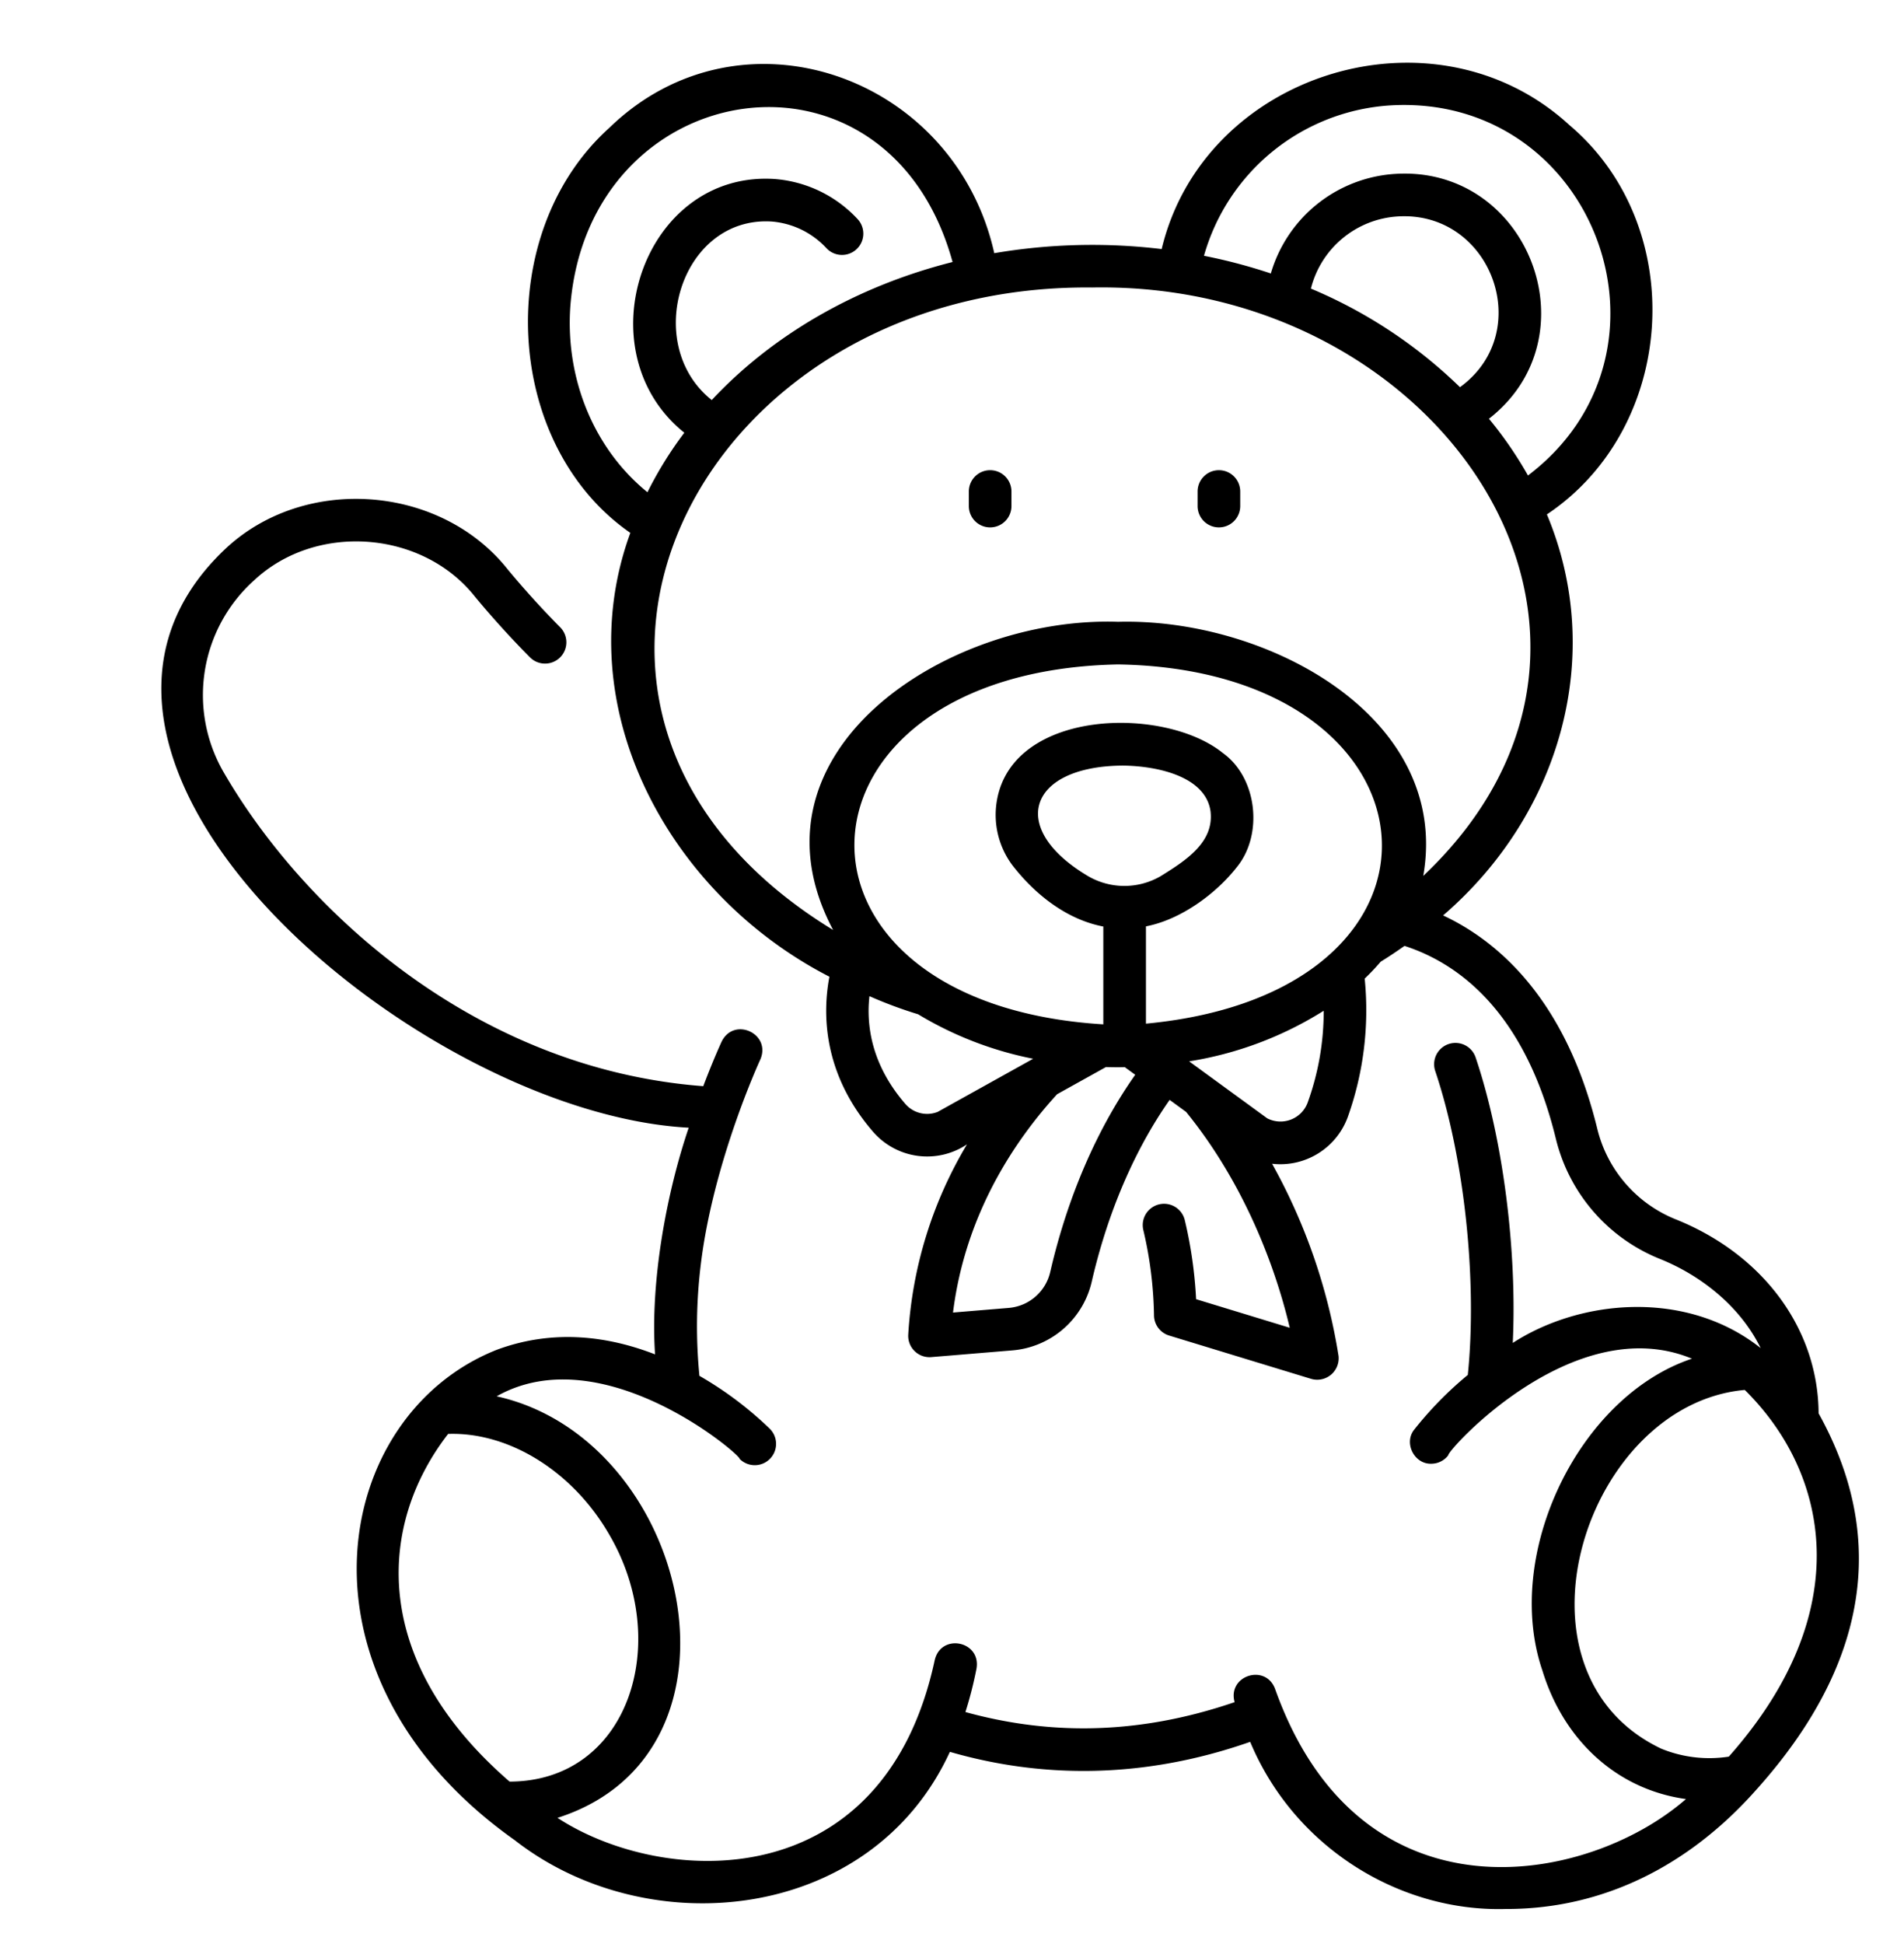 <?xml version="1.0" encoding="UTF-8"?><svg xmlns="http://www.w3.org/2000/svg" xmlns:xlink="http://www.w3.org/1999/xlink" height="501.7" preserveAspectRatio="xMidYMid meet" version="1.0" viewBox="-10.7 -4.4 491.4 501.7" width="491.4" zoomAndPan="magnify"><g id="change1_1"><path d="M117.5,343.9c-42.614,16.872-55.152,84.208,4.665,126.543,34.436,26.9,92.035,21.248,112.286-22.8,22.208,6.43,48.626,7.53,77.507-2.582,11.476,27.475,38.8,43.9,65.929,43.124,25.493.078,47.537-11.489,64.475-30.523,38.339-42.523,27.282-77.54,16.3-97.371-.122-21.788-14.3-40.974-36.8-50.027a33.817,33.817,0,0,1-20.291-23.275c-8.256-33.986-26.1-48.757-39.82-55.174,30.515-26.3,41.919-67.406,26.784-103.479,33.627-22.467,36.773-74.32,5.78-100.484C359.541-4.075,300.052,14.172,289.11,59.868a150.3,150.3,0,0,0-43.2,1.064C235.649,14.983,180.447-4.354,146.546,28.6c-30.007,26.968-27.522,81.643,5.437,104.5-16.381,44.824,9.732,93.14,51.38,114.527-1.727,9.033-1.939,24.725,11.251,39.993a18.462,18.462,0,0,0,24.257,3.265,107.869,107.869,0,0,0-15.166,49.1,5.5,5.5,0,0,0,5.946,5.8l20.914-1.735a22.967,22.967,0,0,0,20.521-17.825c2.911-12.643,8.732-30.612,20.08-46.813l4.264,3.11c16.6,20.449,23.882,43.529,26.737,55.689L298,330.839a112.8,112.8,0,0,0-2.92-20.4,5.5,5.5,0,1,0-10.7,2.56,102.458,102.458,0,0,1,2.758,22.051,5.5,5.5,0,0,0,3.894,5.166L327.7,351.4a5.54,5.54,0,0,0,7.063-5.928,150.126,150.126,0,0,0-17.155-49.584,18.531,18.531,0,0,0,19.538-12.057,81.964,81.964,0,0,0,4.366-35.713q2.217-2.124,4.14-4.375c2.113-1.294,4.148-2.672,6.134-4.068,13.712,4.43,31.048,16.762,39.1,49.911a44.837,44.837,0,0,0,26.877,30.885c9.949,4,20.414,11.737,25.945,22.986-19.038-15.12-46.372-12.725-63.98-1.333,1.12-23.553-2.425-52.4-9.573-73.634a5.5,5.5,0,0,0-10.448,3.444c7.563,22.451,10.892,54.271,8.414,78.445A93.444,93.444,0,0,0,354.3,364.488c-2.779,3.451.017,8.941,4.388,8.807a5.5,5.5,0,0,0,4.391-2.179c-.349-1.132,32.393-37.573,62.888-24.93-29.353,9.817-48.8,50.561-38.6,80.452,5.515,18.059,19.271,30.72,37.062,33.183-25.434,22.186-84.063,33.143-106.015-28.34-2.411-6.714-12.392-3.562-10.473,3.336-26.862,9.184-49.9,7.937-69.477,2.553a100.255,100.255,0,0,0,2.862-11.232c1.2-7.149-9.225-9.195-10.8-2.1-13.223,61.339-70.184,58.378-97.347,40.634,52.658-16.783,34.265-97.7-15.7-108.776,27.385-15.47,63.206,15.3,62.7,16.135a5.5,5.5,0,0,0,7.836-7.722,92.37,92.37,0,0,0-18.2-13.693,130.782,130.782,0,0,1,.343-28.647C173.331,295.5,185.4,269.26,185.524,269c2.886-6.642-6.749-11.141-9.976-4.634-.2.438-2.19,4.754-4.742,11.506C111.29,271.361,66.95,229.551,46.84,194.55a39.77,39.77,0,0,1,8.054-49.215c15.981-14.937,43.4-12.924,56.987,4.227,4.465,5.387,9.237,10.651,14.184,15.644a5.5,5.5,0,0,0,7.815-7.742c-4.72-4.763-9.272-9.784-13.531-14.922-17.359-21.9-52.372-24.488-72.787-5.406C-10.682,191.876,97.393,282.9,167.047,286.588c-5.7,16.776-9.965,39.64-8.683,58.489C146.625,340.509,132.388,338.369,117.5,343.9ZM348.368,22.783c52.6-2.889,77.3,63.66,35.284,95.513a99.885,99.885,0,0,0-10.076-14.643c27.155-21.1,10.3-65.336-24.159-63.183a35.761,35.761,0,0,0-32.128,25.692,141.939,141.939,0,0,0-17.258-4.557A53.451,53.451,0,0,1,348.368,22.783ZM366.1,95.506a123.745,123.745,0,0,0-38.474-25.437A24.688,24.688,0,0,1,350.07,51.45C374.271,49.975,385.7,81.3,366.1,95.506ZM136.5,74.61c4.688-59.989,81.97-72.084,98.647-11.4C210.206,69.5,188.572,82.13,172.994,98.831c-18.072-14.356-8-47.474,15.411-46.071A21.627,21.627,0,0,1,202.65,59.7a5.5,5.5,0,0,0,8.033-7.513,32.588,32.588,0,0,0-21.5-10.4c-33.992-2.176-49.493,44.446-23.266,65.471a97.412,97.412,0,0,0-9.516,15.359C142.719,111.529,135.163,93.535,136.5,74.61Zm94.8,207.9a7.432,7.432,0,0,1-8.364-2.081c-8.833-10.224-10.067-20.411-9.247-27.781a111.94,111.94,0,0,0,12.561,4.67,91.826,91.826,0,0,0,29.7,11.479Zm29.064,41.246a12,12,0,0,1-10.71,9.332l-14.393,1.194c3.185-25.594,16.094-44.571,26.864-56.333l12.6-7.008c1.622.05,3.258.074,4.883.024.028.021.048.048.076.068l2.6,1.894C269.841,290.618,263.512,310.092,260.366,323.755Zm9.94-101.975c-21.082-12.384-15.686-28.475,8.782-28.633,8.984.1,21.379,2.806,22.637,11.807.943,8.026-6.382,12.691-12.881,16.73A18.615,18.615,0,0,1,270.306,221.78Zm56.5,58.3a7.484,7.484,0,0,1-10.438,4.094L296.2,269.466a92.432,92.432,0,0,0,34.731-13.053A69.149,69.149,0,0,1,326.8,280.084Zm-41.749-20.346v-25.1c9.136-1.755,18.2-8.55,23.492-15.328,6.836-8.425,5.223-23.026-3.628-29.39-15.068-12.2-54.008-11.424-58.29,12.021a21.7,21.7,0,0,0,3.918,16.872h0c5.815,7.535,14.007,14.061,23.507,15.869v25.238c-88.415-5.381-84.065-91.126,3.815-92.869C363.267,168.455,371.3,251.613,285.053,259.738Zm71.57-38.122c7.194-41.083-40.421-66.6-78.756-65.565-44.042-1.519-97.92,33.534-73.553,79.519C113.76,180.287,167.577,68.718,271.168,69.789,361.36,68.1,422.505,159.338,356.623,221.616Zm61.359,225.177c-41.539-19.825-19.679-88.8,21.618-92.54,21.485,21.187,29.362,56.827-4.117,94.624A32.757,32.757,0,0,1,417.982,446.793ZM146.5,391.507c16.417,27.923,5.122,63.761-25.68,63.811-36.457-31.576-33.785-66.6-15.86-89.715C120.634,365.062,137.112,375.246,146.5,391.507Z" fill="inherit"/></g><g id="change1_2"><path d="M244.844,116.926a5.5,5.5,0,0,0-5.5,5.5v3.759a5.5,5.5,0,0,0,11,0v-3.759A5.5,5.5,0,0,0,244.844,116.926Z" fill="inherit"/></g><g id="change1_3"><path d="M303.886,116.926a5.5,5.5,0,0,0-5.5,5.5v3.759a5.5,5.5,0,0,0,11,0v-3.759A5.5,5.5,0,0,0,303.886,116.926Z" fill="inherit"/></g></svg>
